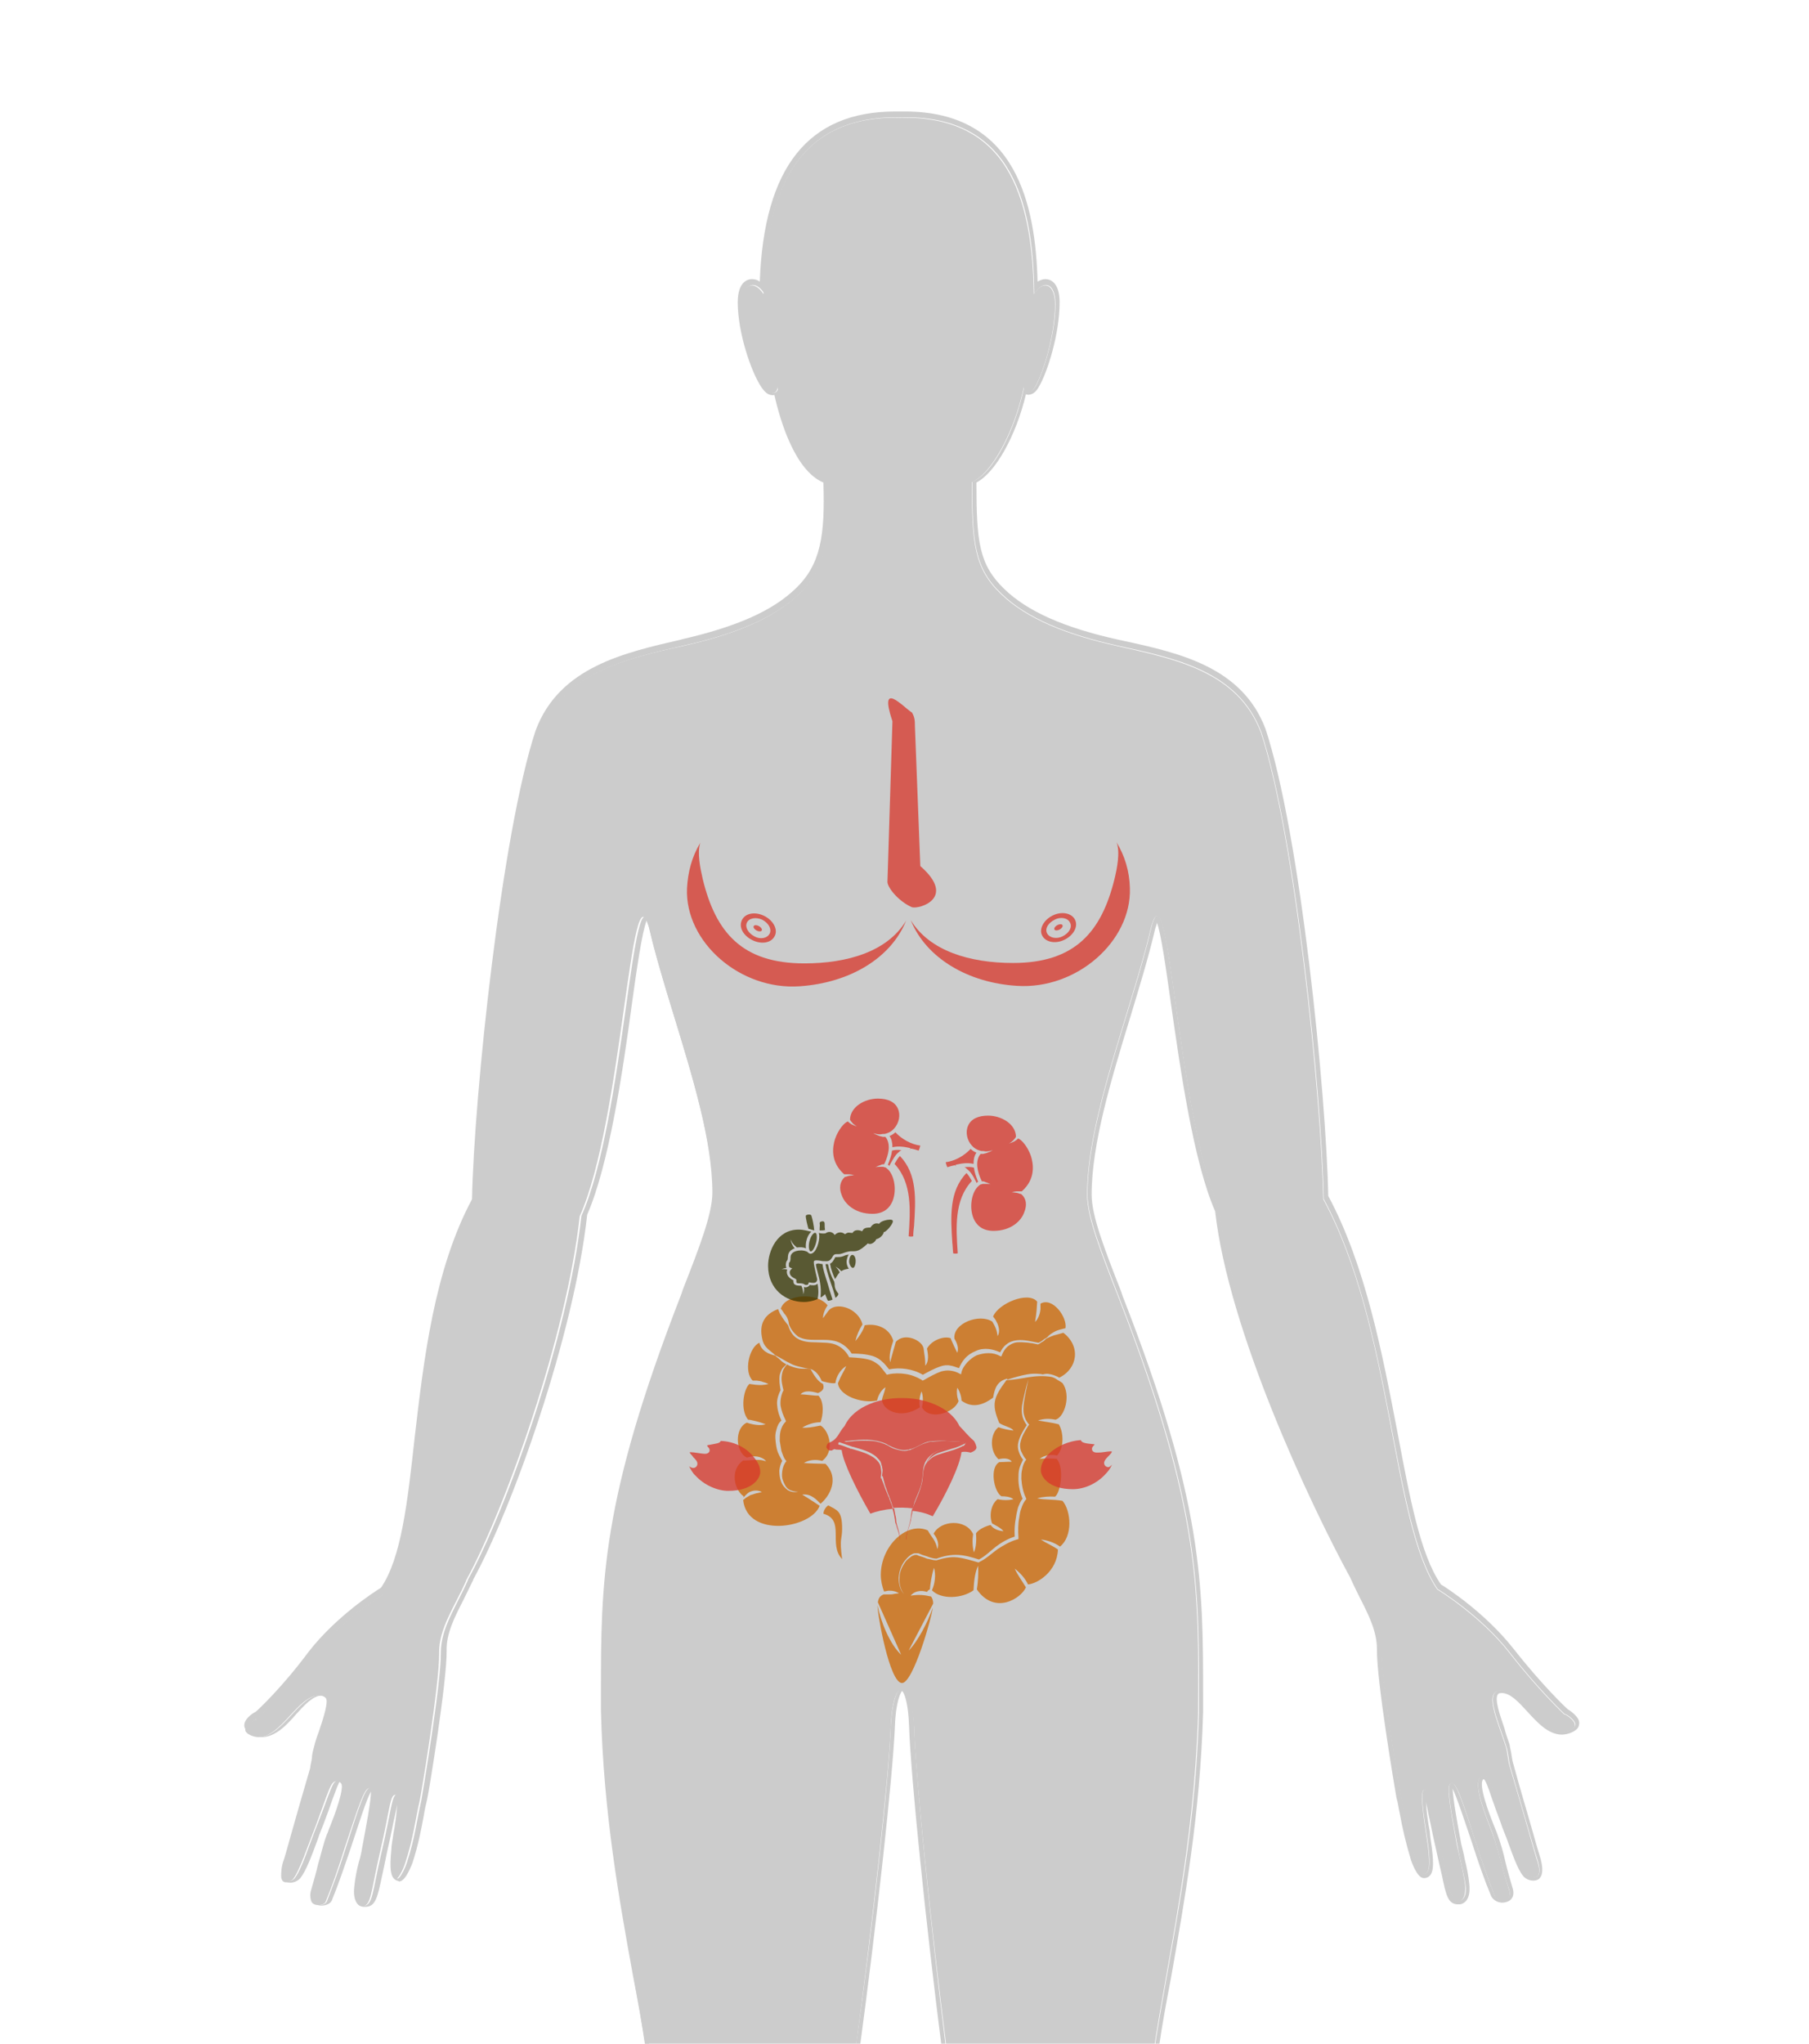 <?xml version="1.0" encoding="utf-8"?>
<!-- Generator: Adobe Illustrator 19.2.0, SVG Export Plug-In . SVG Version: 6.00 Build 0)  -->
<svg version="1.1" id="Female" xmlns="http://www.w3.org/2000/svg" xmlns:xlink="http://www.w3.org/1999/xlink" x="0px" y="0px"
	 viewBox="0 0 435 491.3" style="enable-background:new 0 0 435 491.3;" xml:space="preserve">
<style type="text/css">
	.st0{fill:#CCCCCC;}
	.st1{opacity:0.75;}
	.st2{fill:#CC6600;}
	.st3{opacity:0.75;}
	.st4{fill:#D8352A;}
	.st5{fill:#333300;}
    

    #Female-Breast {
        opacity: 0.75;
        cursor: pointer;
    }
    #Female-Breast:hover {
        opacity: 1.0;
        stroke:#5C0F00;    
    }
    
    #Female-Oesophagus {
        opacity: 0.75;
        cursor: pointer;
    }
    #Female-Oesophagus:hover {
        opacity: 1.0;
        stroke:#5C0F00;    
    }    
    
    #Female-Kidney {
        opacity: 0.75;
        cursor: pointer;
    }
    #Female-Kidney:hover {
        opacity: 1.0;
        stroke:#5C0F00;    
    }

    #Female-Pancreas {
        opacity: 0.75;
        cursor: pointer;
    }
    #Female-Pancreas:hover {
        opacity: 1.0;
        stroke:#5C0F00;    
    } 
    
    #Female-Endometrium {
        opacity: 0.75;
        cursor: pointer;
    }
    #Female-Endometrium:hover {
        opacity: 1.0;
        stroke:#5C0F00;    
    } 

    #Female-Bowel {
        opacity: 0.75;
        cursor: pointer;
    }
    #Female-Bowel:hover {
        opacity: 1.0;
        stroke:#5C0F00;    
    }
    
    #Female-Ovary {
        opacity: 0.75;
        cursor: pointer;
    }
    #Female-Ovary:hover {
        opacity: 1.0;
        stroke:#5C0F00;    
    }
    
</style>
<path class="st0" d="M145.1,411.7c0-28.6-1-48,19.2-99.6c4.2-10.8,7.6-19.3,7.6-24.8c0-18.6-10.8-44.7-15.4-64.3
	c-4.4-16.3-6.3,46.3-16.7,69.3c-3.1,28.7-17.9,70.5-27.3,87.5v0.1c-2.7,6.2-6.5,11.4-6.5,17.4c0.1,7.3-4.4,33.9-4.7,35.6
	c-1,4.2-1.5,9-3.5,15c-0.5,1.5-1.7,3.8-2.2,3.7c-1.2-0.2-1.4-1.8-0.9-6.3c0.4-3.5,2.3-13.4,1-13.9c-1.5-0.4-1.4,3-4,14.1
	c-2.2,9.3-2,12.9-4.5,12.6c-0.9-0.1-1.6-1.3-1.4-3.9c0.4-3,1.2-6.2,1.9-9.2c2.2-11.9,2.6-15.2,1.3-15.2c-1.2,0-2.5,4-5.9,14.6
	c-1.6,5.1-3,8.8-4.5,12.7c-0.5,1.3-4.4,1.4-3.4-1.6c1.4-4.2,2.3-8.7,3.9-13.3c1.1-3.1,6-14.1,2.1-14.1c-1.3,0-1.6,2.2-5,10.8
	c-2,5-3.7,10.6-5.4,12.7c-0.8,0.9-4.1,2-2.5-3c0.4-1,3.4-11.9,6.6-22.6c0.5-1.4,0.6-3.7,1-5c2-6.3,5.5-13.5,1.1-13.5
	c-5.1,0-9,10-14.6,10l0,0c-1.4,0-3.1-0.8-3.1-1.6c-0.1-0.8,1.1-2,2.3-2.6h0.1h0.1c0.2-0.2,6.2-5.8,13.2-14.8s17.4-15.3,17.4-15.3
	c11.1-16.1,5.4-62.9,22.1-94c0.5-24.8,7-87.7,15.3-112.7c5.6-14.8,21-18.2,34.6-21.3c12.1-2.7,21.7-6.5,27.9-12.5
	c6.5-6.2,7.3-14,7-26.9c-5.9-2-10.1-12.2-12.2-22.9c0.2,1.2-1.1,2.7-2.9,0c-2.2-3.4-5.5-12.6-5.5-19.8c0-5.2,3-5.9,5.1-2.5
	c0.4-24.3,7.5-42.9,32.8-42.4c25.3-0.6,31.9,18.2,32.1,42.4c2.2-3.4,5.1-2.7,5.1,2.5c0,7.2-2.9,16.5-4.8,19.8c-1.6,2.6-3,0.9-2.7,0
	c-2.2,10.8-7.7,21.1-12.5,22.9c0,14.6,0.5,20.7,7,26.9c6.2,6,15.8,9.8,27.9,12.5c13.7,3,29,6,34.6,20.8c8.2,24.9,14.6,87.5,15,112.2
	c16.7,31,16.4,77.8,27.4,93.8c0,0,10.3,6.2,17.4,15.3c7,9,13,14.6,13.2,14.8h0.1h0.1c1.2,0.6,2.5,1.9,2.3,2.6
	c-0.1,0.8-1.9,1.6-3.1,1.6l0,0c-5.6,0-9.4-10-14.6-10c-4.4,0-0.9,7.2,1.1,13.5c0.5,1.4,0.6,3.7,1,5c3.1,10.6,6.2,21.5,6.6,22.6
	c1.5,5-1.7,4-2.5,3c-1.6-2.1-3.4-7.7-5.4-12.7c-3.2-8.6-3.6-10.8-5-10.8c-3.9,0,1,10.9,2.1,14.1c1.5,4.6,2.4,9.1,3.9,13.3
	c1,2.9-2.9,2.8-3.4,1.6c-1.6-3.9-2.9-7.6-4.5-12.7c-3.5-10.6-4.8-14.5-5.9-14.6c-1.2,0-0.9,3.4,1.4,15.2c0.5,3,1.4,6.2,1.9,9.2
	c0.4,2.6-0.5,3.8-1.4,3.9c-2.5,0.4-2.3-3.2-4.5-12.6c-2.6-11-2.4-14.5-4-14.1c-1.4,0.4,0.6,10.4,1,13.9c0.5,4.5,0.2,6.1-0.9,6.3
	c-0.5,0.1-1.7-2.1-2.2-3.7c-2-6-2.5-10.8-3.5-15c-0.4-1.7-4.8-28.2-4.7-35.6c0.1-5.9-3.7-11.1-6.5-17.4v-0.1
	c-9.3-17-29.3-59.2-32.4-87.9c-10.4-23-12.1-84.2-16.4-67.9c-4.5,19.5-15.4,45.7-15.4,64.3c0,5.5,3.4,13.9,7.6,24.8
	c20.2,51.7,19.2,71.2,19.2,99.8c-0.9,32.3-7,56.8-10.7,81h1c0.9-6.3,1.9-11.5,3-17.3c3.2-18.3,7-39.1,7.7-63.7v-3.8
	c0-27,0.1-46.6-19.3-96.2l-0.4-1.2c-4-10.2-7.1-18.2-7.1-23.3c0-12.2,4.7-27.7,9.3-42.7c2.3-7.6,4.5-14.8,6-21.3
	c0.2-0.6,0.4-1.1,0.4-1.4c1,2.6,2.2,11.2,3.4,19.7c2.3,16,5.4,37.8,10.6,49.7c3.2,28.6,22.7,70.1,32.5,88.1l0,0
	c0.8,1.8,1.6,3.4,2.4,5c2.1,4.1,4,8,4,12.1c-0.1,7.7,4.4,34.1,4.7,35.8c0.4,1.3,0.5,2.5,0.8,3.8c0.6,3.3,1.4,6.9,2.7,11.2
	c0.1,0.2,1.4,4.3,3.1,4.3h0.1h0.1c2.3-0.3,2.2-3.1,1.7-7.4c-0.1-0.9-0.4-2.3-0.5-3.9c-0.4-1.9-0.8-4.9-0.9-7
	c0.1,0.7,0.4,1.7,0.5,2.5c0.5,2.1,1,5,1.9,8.8c0.5,2.4,1,4.5,1.4,6.2c1,4.7,1.4,7.1,3.9,7.1c0.2,0,0.4,0,0.5,0
	c0.6-0.1,2.7-0.7,2.2-5c-0.2-2-0.6-3.9-1.1-5.9c-0.2-1.2-0.5-2.3-0.8-3.5c-0.9-4.7-2-10.9-2.1-13.4c1,2,2.7,7.2,4.7,13.1
	c1.5,4.7,2.9,8.7,4.6,12.8c0.5,0.9,1.6,1.5,2.6,1.5s1.9-0.4,2.3-1c0.4-0.5,0.6-1.4,0.2-2.6c-0.6-2-1.2-4.1-1.7-6.2
	c-0.5-2.3-1.2-4.7-2.1-7.1c-0.2-0.5-0.5-1.2-0.8-2c-1-2.5-3.6-9.3-2.5-10.7c0,0,0.1-0.1,0.2-0.1c0.4,0.2,1.1,2.1,1.9,4.5
	c0.5,1.5,1.2,3.4,2.1,5.8c0.4,1.3,0.9,2.4,1.4,3.7c1.5,4.1,2.7,7.6,4,9.2c0.5,0.7,1.5,1.2,2.5,1.2c0.8,0,1.4-0.3,1.7-0.8
	c0.6-0.8,0.6-2.3,0.1-4.3c-0.1-0.4-0.9-2.9-1.9-6.5c-1.2-4.3-3-10.2-4.6-16.1c-0.2-0.6-0.4-1.5-0.5-2.3c-0.1-0.9-0.4-1.9-0.5-2.7
	c-0.4-1.3-0.9-2.5-1.2-3.8c-1.1-3.3-2.5-7.1-1.6-8.3c0.1-0.1,0.2-0.3,0.9-0.3c2.1,0,4.1,2.2,6.2,4.5c2.4,2.6,5,5.5,8.3,5.5
	c1.5,0,4-0.9,4.1-2.4c0.4-1.5-1.6-3-2.7-3.7c-0.4-0.3-6.1-5.7-13.1-14.6c-6.7-8.5-15.9-14.5-17.4-15.4c-5-7.2-7.5-20.9-10.5-36.8
	c-3.6-18.7-7.6-39.8-16.6-56.6c-0.5-24.6-6.7-87-15.1-112.3c-5.6-14.8-20.6-18.2-33.9-21.1l-1.4-0.3c-13.1-2.9-21.9-6.8-27.5-12.2
	c-6.1-5.9-6.7-11.4-6.7-25.6c4.6-2.4,9.5-11.2,11.9-21.2c0.2,0,0.4,0.1,0.5,0.1c1,0,1.9-0.6,2.6-1.9c2.1-3.5,5-12.8,5-20.3
	c0-5.1-2.5-5.6-3.4-5.6c-0.6,0-1.2,0.2-1.9,0.6c-0.5-18.3-5-40.9-31.9-40.9c-0.5,0-0.8,0-1.1,0c-0.4,0-0.8,0-1.2,0
	c-20.9,0-31.6,13.4-32.6,40.9c-0.5-0.4-1.2-0.6-1.9-0.6c-0.8,0-3.4,0.4-3.4,5.6c0,7.2,3.2,16.7,5.7,20.4c0.9,1.3,1.7,1.9,2.7,1.9
	c0.1,0,0.4,0,0.4-0.1c1.5,6.7,5.1,18.3,11.8,21.1c0.4,12.6-0.6,19.7-6.7,25.5c-5.6,5.4-14.3,9.2-27.4,12.2h0.1
	c-13.8,3.2-29.5,6.6-35.2,21.9c-8.2,24.8-14.8,87.8-15.3,112.7c-9.1,17-11.6,38.5-13.8,57.4c-1.7,15.4-3.2,28.9-8.1,36
	c-1.5,0.9-10.8,6.9-17.4,15.4c-6.4,8.6-12.1,13.9-12.7,14.4c-1.2,0.6-3.1,2.1-2.7,3.7c0.4,1.5,2.6,2.4,4.1,2.4
	c3.2,0,5.9-2.7,8.3-5.5c2.1-2.3,4.1-4.5,6.2-4.5c0.6,0,0.8,0.2,0.9,0.3c0.8,1.1-0.5,5-1.6,8.3c-0.5,1.3-0.9,2.5-1.2,3.8
	c-0.2,0.7-0.5,1.8-0.5,2.7c-0.1,0.8-0.4,1.7-0.4,2.3c-1.7,5.8-3.4,11.7-4.6,16c-1,3.6-1.7,6.1-1.9,6.5c-0.6,2-0.6,3.4,0,4.3
	c0.5,0.5,1,0.8,1.7,0.8c0.9,0,2-0.5,2.5-1.2c1.3-1.7,2.6-5.1,4.1-9.2c0.4-1.3,0.9-2.4,1.4-3.7c0.9-2.4,1.6-4.3,2.1-5.8
	c0.9-2.4,1.5-4.2,1.9-4.5c0.2,0,0.2,0,0.2,0.1c1,1.4-1.6,8.2-2.6,10.7c-0.4,0.8-0.5,1.5-0.8,2c-0.9,2.4-1.4,4.8-2.1,7.1
	c-0.5,2.2-1.1,4.2-1.7,6.3c-0.4,1.4-0.1,2.2,0.2,2.6c0.5,0.6,1.3,1.1,2.3,1.1s2.3-0.4,2.6-1.5c1.5-3.7,2.7-7.2,4.6-12.8
	c2-6,3.6-11.2,4.7-13.1c0,2.4-1.2,8.6-2.1,13.4c-0.2,1.2-0.4,2.3-0.8,3.5c-0.5,1.9-0.9,3.9-1.1,5.9c-0.5,4.2,1.5,4.9,2.2,4.9
	c0.2,0,0.4,0,0.5,0c2.4,0,2.9-2.4,3.9-7.1c0.4-1.7,0.8-3.8,1.3-6.2c0.9-3.8,1.4-6.7,1.9-8.8c0.2-0.9,0.4-1.8,0.5-2.5
	c-0.1,2.1-0.5,5-0.9,7c-0.2,1.6-0.5,2.9-0.5,3.9c-0.4,4.2-0.4,7.1,1.7,7.5l0.1,0.1H96c1.6,0,3.1-4.3,3.2-4.5
	c1.4-4.3,2.1-8.1,2.7-11.3c0.2-1.4,0.5-2.6,0.8-3.9c0.4-1.6,4.8-28.4,4.7-35.8c-0.1-4.1,1.9-8,4-12.1c0.8-1.6,1.6-3.3,2.4-4.9v-0.1
	c9.3-16.9,24.2-58.5,27.4-87.7c5.2-11.9,8.5-34,10.7-50.3c1.2-8.7,2.5-17.7,3.6-20.4c0.1,0.3,0.2,0.7,0.5,1.4
	c1.5,6.5,3.7,13.8,6,21.3c4.6,15,9.3,30.4,9.3,42.7c0,5.1-3.1,13.1-7.1,23.3l-0.4,1.2c-19.3,49.6-19.3,69.1-19.3,96.2v3.7
	c0.6,24.7,4.4,45.6,7.7,63.8c1.1,5.8,2.1,11,3,17.3h1C152.1,468.5,146,444.1,145.1,411.7z"/>
<path id="Inseem" class="st0" d="M219.8,414.9c-0.4-12.4-5-12.2-5.6,0.1c-0.4,12.2-4.2,47.2-8.5,77.7h1c4.1-30.4,8-65.7,8.5-77.8
	c0.2-5.9,1.4-8,1.7-8.4c0.5,0.4,1.5,2.6,1.7,8.5c0.4,11.9,4,47.2,7.9,77.7h1C223.7,462.2,220.2,427.1,219.8,414.9z"/>
<path id="Body" class="st0" d="M269,312c-4.2-10.8-7.6-19.3-7.6-24.8c0-18.6,10.8-44.7,15.4-64.3c4.4-16.3,6.1,44.8,16.4,67.9
	c3.1,28.7,23,70.9,32.4,87.9v0.1c2.7,6.2,6.5,11.4,6.5,17.4c-0.1,7.4,4.4,33.9,4.7,35.6c1,4.2,1.5,9,3.5,15c0.5,1.5,1.6,3.8,2.2,3.7
	c1.2-0.2,1.4-1.8,0.9-6.3c-0.4-3.5-2.3-13.4-1-13.9c1.5-0.4,1.4,3,4,14.1c2.2,9.3,2,12.9,4.5,12.6c0.9-0.1,1.6-1.3,1.4-3.9
	c-0.4-3-1.2-6.2-1.9-9.2c-2.2-11.9-2.6-15.2-1.3-15.2c1.2,0,2.5,4,5.9,14.6c1.6,5.1,3,8.8,4.5,12.7c0.5,1.3,4.4,1.4,3.4-1.6
	c-1.4-4.2-2.3-8.7-3.9-13.3c-1.1-3.1-6-14.1-2.1-14.1c1.3,0,1.6,2.2,4.9,10.8c2,5,3.7,10.6,5.4,12.7c0.8,0.9,4.1,2,2.5-3
	c-0.4-1-3.4-11.9-6.6-22.6c-0.5-1.4-0.6-3.7-1-5c-2-6.3-5.5-13.5-1.1-13.5c5.1,0,9,10,14.6,10l0,0c1.4,0,3.1-0.8,3.1-1.6
	c0.1-0.8-1.1-2-2.3-2.6h-0.1h-0.1c-0.2-0.2-6.2-5.8-13.2-14.8s-17.4-15.3-17.4-15.3c-11.1-16.1-10.6-62.8-27.4-93.8
	c-0.5-24.8-6.8-87.4-15-112.2c-5.6-14.8-20.9-17.7-34.6-20.8c-12.1-2.7-21.7-6.5-27.9-12.5c-6.5-6.2-7-12.3-7-26.9
	c4.7-1.9,10.3-12.2,12.5-22.9c-0.2,1,1.2,2.7,2.7,0c2-3.4,4.8-12.6,4.8-19.8c0-5.2-3-5.9-5.1-2.5c-0.4-24.3-6.9-42.9-32.1-42.4
	c-25.3-0.6-32.4,18.2-32.9,42.4c-2.2-3.4-5.1-2.7-5.1,2.5c0,7.2,3.2,16.5,5.5,19.8c1.7,2.6,3.1,1.2,2.9,0
	c2.2,10.8,6.3,20.9,12.2,22.9c0.4,12.9-0.5,20.7-7,26.9c-6.2,6-15.8,9.8-27.9,12.5c-13.7,3-29.1,6.5-34.7,21.3
	c-8.2,24.9-14.8,87.9-15.3,112.7c-16.7,31-11.2,77.9-22.1,94c0,0-10.3,6.2-17.4,15.3c-7,9-13,14.6-13.2,14.8h-0.1h-0.1
	c-1.2,0.6-2.5,1.9-2.3,2.6c0.1,0.8,1.9,1.6,3.1,1.6l0,0c5.6,0,9.5-10,14.6-10c4.4,0,0.9,7.2-1.1,13.5c-0.4,1.4-0.6,3.7-1,5
	c-3.1,10.6-6.2,21.5-6.6,22.6c-1.5,5,1.7,4,2.5,3c1.6-2.1,3.4-7.7,5.4-12.7c3.2-8.6,3.6-10.8,5-10.8c3.9,0-1,10.9-2.1,14.1
	c-1.5,4.6-2.4,9.1-3.9,13.3c-1,2.9,2.9,2.8,3.4,1.6c1.6-3.9,2.9-7.6,4.5-12.7c3.5-10.6,4.8-14.5,5.9-14.6c1.2,0,0.9,3.4-1.3,15.2
	c-0.5,3-1.4,6.2-1.9,9.2c-0.4,2.6,0.5,3.8,1.3,3.9c2.5,0.4,2.3-3.1,4.5-12.6c2.6-11,2.4-14.5,4-14.1c1.3,0.4-0.6,10.4-1,13.9
	c-0.5,4.5-0.2,6.1,0.9,6.3c0.5,0.1,1.7-2.1,2.2-3.7c2-6,2.5-10.8,3.5-15c0.4-1.7,4.8-28.2,4.7-35.6c-0.1-5.9,3.7-11.1,6.5-17.4v-0.1
	c9.3-17,24.2-58.8,27.3-87.5c10.3-23,12.3-85.7,16.7-69.3c4.5,19.5,15.4,45.7,15.4,64.3c0,5.5-3.4,13.9-7.6,24.8
	c-20.2,51.7-19.2,71.2-19.2,99.8c0.9,32.3,7,56.8,10.7,81h50.3c4.1-30.5,8-65.6,8.5-77.8c0.4-12.3,5-12.2,5.6,0.1
	c0.4,12.2,4,47.2,7.9,77.7h49.7c3.7-24.1,9.7-48.6,10.7-81C288.2,383.1,289.1,363.7,269,312z"/>
<g id="Female-Bowel" onclick="parent.buttonEvent('Bowel', 'Female')" class="st1">
	<title>Bowel cancer</title>
	<path class="st2" d="M202.5,367.5c0-4.4-1.2-4.4-3.3-5.6c-0.5,0.2-1.2,1.2-1.2,2c5.3,1.5,1.1,7.4,4.5,10.9
		C201.8,369.6,202.5,370.2,202.5,367.5z"/>
	<g>
		<path class="st2" d="M192.3,329c-0.9-0.1-1.7-0.4-2.5-0.7c-0.2-0.1-0.4-0.2-0.5-0.3c-0.3,0.3-0.5,0.5-0.7,0.9
			c-0.4,0.5-0.5,1.1-0.6,1.7c-0.2,1.2,0.1,2.4,0.4,3.6v0.1l-0.1,0.1c-0.5,1.1-0.7,2.3-0.6,3.5c0.2,1.2,0.6,2.3,1.2,3.5l0.1,0.3
			l-0.2,0.2c-0.5,0.5-0.9,1.3-1.1,2.1c-0.2,0.8-0.2,1.6-0.2,2.4c0.1,0.8,0.3,1.6,0.4,2.4c0.3,0.8,0.5,1.6,1,2.2l0.2,0.3l-0.2,0.2
			c-0.4,0.6-0.7,1.3-0.8,2.2s-0.1,1.6,0.2,2.3c0.3,0.7,0.6,1.5,1.3,2c0.6,0.4,1.5,0.6,2.3,0.6c-0.8,0.2-1.7,0.1-2.5-0.4
			c-0.7-0.5-1.3-1.2-1.6-2.1c-0.3-0.8-0.4-1.7-0.4-2.6c0.1-0.8,0.3-1.6,0.7-2.3c-0.4-0.7-0.8-1.4-1.1-2.2c-0.3-0.8-0.4-1.7-0.5-2.6
			s-0.1-1.8,0.2-2.7c0.2-0.8,0.5-1.6,1.2-2.2c-0.5-1.1-0.9-2.2-1-3.5c-0.2-1.3,0.2-2.6,0.8-3.8c-0.2-1.2-0.4-2.4-0.2-3.7
			c0.2-0.6,0.4-1.3,0.8-1.7c0.3-0.3,0.5-0.5,0.8-0.8c-0.5-0.3-1.1-0.6-1.5-1.1c-0.4-0.4-0.8-0.6-1.2-1c-1.6-0.4-3.3-1.1-3.8-3.1
			c-2.5,1.1-3.8,7-1.6,9.1c0.4,0,0.6,0,1,0c0.5,0.1,1,0.1,1.4,0.3c0.4,0.1,1,0.3,1.4,0.5c-1,0.3-2.1,0.3-3.1,0.2
			c-0.5-0.1-1-0.1-1.4-0.2h-0.1c-1.5,1.4-2.2,6.4-0.3,8.6c0.4,0,0.8,0.1,1.2,0.2c1,0.2,2,0.5,3,0.9c-1.1,0.3-2.1,0.2-3.1,0
			c-0.4-0.1-0.9-0.2-1.4-0.4c-3,1.3-2.8,7.1,0,8.4c0.4-0.1,0.9-0.2,1.3-0.3c0.5,0,1.2,0,1.8,0.2c0.6,0.2,1.2,0.5,1.5,1
			c-1.1-0.4-2.1-0.4-3.2-0.3c-0.5,0-1.1,0.1-1.7,0.1c-0.2,0-0.4,0-0.6,0c-3.2,2.2-2.2,7,0.1,8.6c0,0.1,0,0.2,0,0.3
			c0.4-0.5,0.9-1,1.4-1.3c1-0.5,2.2-0.5,3,0c-0.5,0.1-1,0.2-1.4,0.3s-0.8,0.3-1.3,0.4c-0.4,0.2-0.8,0.5-1.2,0.7
			c-0.2,0.2-0.4,0.4-0.6,0.5c1,9.2,16.3,6.9,18.4,1.4c0,0-2.2-1.5-4.2-2.7c2.2-0.3,3.6,1.4,4.4,2.2c2.1-1.7,4.7-6,1.2-9.6
			c-1,0-4.3-0.1-5.2-0.2c1.3-0.8,3-0.9,4.4-0.5c3.3-2.5,1.5-7.5-0.4-8.5c-2,0.4-3.1,0.6-4.4,0.5c1.3-0.8,2.9-1.3,4.4-1.3
			c0.6-1.5,1-4.8-0.5-6.4c-0.7,0.1-3-0.3-4.3-0.3c1-1.1,2.8-0.7,4.2-0.3c1.6-0.7,1.4-1.5,1.2-2.2c-1.3-0.6-2.3-2.3-3-3.6
			C194.1,329,193.2,329.1,192.3,329z"/>
		<path class="st2" d="M189.7,318.3c0.4,1.2,1.2,2.2,2.2,3c1.4,0.8,3,0.8,4.5,0.8s3.2-0.1,4.8,0.4c1.5,0.5,2.8,1.6,3.6,2.9
			c1.7,0,3.4,0.1,5.1,0.6c0.9,0.3,1.7,0.8,2.3,1.4c0.6,0.5,1.1,1.2,1.6,1.8c1.4-0.3,2.8-0.3,4.1-0.1c1.3,0.2,2.7,0.6,4,1.4
			c1.3-0.7,2.7-1.5,4.2-2c0.8-0.3,1.7-0.4,2.5-0.2c0.7,0.1,1.3,0.4,2,0.6c0.4-0.9,0.8-1.6,1.4-2.3c0.7-0.8,1.6-1.4,2.6-1.8
			c1-0.5,2.1-0.6,3.1-0.5c1,0.1,1.9,0.4,2.8,0.8c0.4-0.7,0.8-1.4,1.5-1.9c0.7-0.6,1.6-0.9,2.5-1c1.8-0.2,3.5,0.3,5.2,0.6
			c0.3-0.1,0.6-0.3,0.9-0.5c0.3-0.2,0.6-0.5,0.9-0.6c0.1-0.1,0.3-0.2,0.4-0.3c0.4-0.5,0.9-0.8,1.4-1.1c0.6-0.4,1.3-0.6,2.1-0.8
			c0.3-0.1,0.5-0.1,0.8-0.2c0.5-2.6-3.1-7.6-6-5.9c0,0.5,0,0.9,0,1.3c-0.1,1.1-0.5,2.3-1.3,3.1c0.4-2.5,0.4-3.3,0.5-4.9
			c-2.2-2.6-9.4,0.5-10.6,3.6c0.3,0.4,0.6,0.7,0.8,1.2c0.3,0.5,0.5,1.1,0.6,1.7c0.1,0.6,0,1.3-0.3,1.8c-0.2-1.4-0.5-2.2-1.3-3.5l0,0
			c-3.1-2-9.5,0.4-9.1,4.1c0.6,1,1.1,2.2,0.7,3.4c-0.1-0.1-1.6-3.3-1.6-3.5c-1.7-0.6-4.6,0.5-5.7,2.5c0.3,1.4,0.5,3.1-0.4,4.1
			c0-2-0.2-2.3-0.4-4.1c-0.3-2-4.6-4-6.7-1.6c-0.1,0.5-1.3,4.4-1.3,4.9c-0.5-1.4,0.2-3.7,0.7-5.2c-1-3.3-4.3-4.2-6.9-3.7
			c0,0-0.1,1.2-2.2,3.8c0.3-1.4,0.9-2.8,1.7-4c-0.7-2.9-4.1-4.9-6.8-4.2c-1.4,0.5-1.4,1-2.7,2.7c0-1.1,0.5-2.2,1.1-3.1
			c-2.5-3.2-10.1-2.7-11.2,0.7c0,0,0,0-0.1,0c0.3,0.4,0.6,0.8,0.9,1.3C189.2,316.4,189.6,317.3,189.7,318.3z"/>
		<path class="st2" d="M249.4,360.2c1.4-0.4,3-0.5,4.3-0.4c1.3-0.9,2.3-6.9,0.4-9.1c-1.9-0.1-2.5-0.1-4.1,0c1.1-0.9,2.8-1.1,4.2-0.8
			c1.8-2,1.5-5.7,0.4-7.5c-2.1-0.5-2.7-0.5-5-0.9c1.4-0.5,2.8-0.5,4.2-0.2c2.2-0.6,3.8-5.9,1.7-8.8c-0.5-0.4-1-0.6-1.4-0.9
			c-0.4-0.3-0.9-0.5-1.3-0.6c-1.9-0.3-3.7-0.2-5.6,0.1c-1.7,0.3-3.4,0.6-5.2,0.7c-3,4.1-3.7,5.6-1.7,10.3c1.2,0.8,2.9,1,3.4,1.8
			c-1.1-0.1-2.6-0.4-3.6-0.8c-2,1.5-2.2,5.7,0,7.7c1.2-0.3,2.6-0.3,3.2,0.6c-1.3,0-2.2,0.1-3,0.1c-2.4,1.3-1.3,7.1,0.5,8.2
			c1,0,2.1,0.1,2.9,0.7c-1,0.3-2.6,0.3-3.8,0c-1.8,1.4-2,4.3-1.3,5.9h0.1c0.9,0.5,2.1,1.1,2.6,1.8c-1.2-0.1-2.4-0.5-3.1-1.5
			c-1.2,0.3-2.8,1-3.5,2c0.1,1.4,0.1,3.2-0.5,4.6c-0.4-1.4-0.4-3.1-0.2-4.4c-1.7-3.7-7.8-3.4-9.5-0.1c0.9,1.1,1.4,2.5,0.9,3.7
			c-0.4-2.2-1.4-2.8-2.3-4.5c-5.1-2.2-11.3,3.8-11.3,10.7c0,1.3,0.3,2.8,0.8,4c0.4-0.1,0.6-0.1,1-0.2c0.5,0,0.9,0,1.3,0.1
			c0.5,0.1,0.9,0.3,1.3,0.5c-0.4,0.1-0.9,0.1-1.3,0.2c-0.4,0.1-0.8,0.1-1.3,0.1c-0.4,0-0.7,0-1.1,0c-0.9,0.3-1.3,1-1.4,1.9l5.6,12.6
			c-2.7-2.5-4.9-7.9-5.7-11.9c0,2.2,2.9,18.7,5.9,18.7c2.7,0,7.2-15.9,7.4-18.1c-1.2,3.5-3.6,8.1-5.8,10.3l5.9-11.3
			c0-0.7-0.2-1.3-0.5-1.7c-1.7-0.4-3.1-0.5-4.9-0.2c0.8-1.1,2.5-1.4,3.9-0.9c0.2-0.3,0.4-0.5,0.7-0.6c0.1-1.3,0.5-3.8,1-5.2
			c0.5,1.7,0.2,3.9-0.5,5.4l0,0c2.2,2.3,7.3,2,10,0c0.1-2,0.3-4.2,1.1-5.9c0.1,1.7,0,3.9-0.3,5.7c4.3,6.2,10.6,2.2,11.8-0.5
			c-1.1-1.8-2-3-2.7-4.5c1.3,1,2.5,2.3,3.2,3.8c2.3-0.2,7-3.1,7.2-8.4c-1.6-1.1-2.8-1.5-4.1-2.4c1.6,0.2,3.2,0.7,4.6,1.7
			c3.1-2.5,2.7-8.5,0.6-11C253.1,360.4,251.3,360.6,249.4,360.2z M247.3,342.7c-0.8,1.3-1.6,2.5-1.9,4c-0.2,0.7-0.1,1.4,0.1,2.1
			c0.3,0.6,0.6,1.3,1.1,1.9l0.2,0.2l-0.2,0.2c-0.4,0.6-0.7,1.4-0.8,2.1c-0.2,0.7-0.2,1.5-0.2,2.3c0.1,1.5,0.4,3.2,1.1,4.6l0.1,0.3
			l-0.2,0.2c-0.4,0.5-0.8,1.3-1,2c-0.3,0.7-0.4,1.5-0.5,2.2c-0.3,1.5-0.3,3.2-0.2,4.8v0.4l-0.4,0.1c-1.7,0.5-3.2,1.4-4.6,2.3
			c-1.4,1-2.7,2.3-4.4,3.1l-0.1,0.1h-0.2c-1.7-0.5-3.3-1-5-1.2c-1.7-0.2-3.4,0.2-5,0.7h-0.1l0,0c-0.8,0-1.4-0.3-2.2-0.4
			c-0.6-0.3-1.4-0.5-2-0.7c-0.2-0.1-0.4-0.2-0.4-0.2c0,0,0,0-0.1,0s-0.1,0-0.1,0c-0.1,0-0.2,0-0.3,0c-0.3,0.1-0.6,0.2-0.9,0.4
			c-0.5,0.4-1.1,0.8-1.4,1.3c-0.8,1.1-1.4,2.4-1.4,3.8c-0.1,1.4,0.2,2.8,1.1,3.9c-1-1-1.3-2.5-1.3-3.9c0.1-1.4,0.5-2.8,1.4-4
			c0.4-0.5,0.9-1.1,1.5-1.5c0.4-0.2,0.6-0.4,1.1-0.4c0.1,0,0.2,0,0.3,0h0.2c0.1,0,0.1,0,0.2,0c0.2,0.1,0.4,0.1,0.5,0.2
			c0.6,0.3,1.3,0.4,2,0.7c0.6,0.2,1.3,0.4,1.9,0.4c1.6-0.6,3.4-1,5.2-0.9c1.8,0.1,3.4,0.6,5,1.1c1.4-0.7,2.7-2,4.1-3.1
			c1.3-1,2.9-1.9,4.5-2.4c-0.1-1.5,0-3.1,0.3-4.6c0.1-0.8,0.3-1.6,0.5-2.4c0.3-0.7,0.5-1.4,1.1-2.1c-0.6-1.4-1-3.1-1-4.7
			c0-0.8,0-1.7,0.2-2.5c0.2-0.7,0.5-1.4,0.9-2.2c-0.4-0.5-0.8-1.2-1-1.9c-0.3-0.8-0.3-1.6-0.1-2.4c0.4-1.5,1.2-2.8,2-4
			c-0.5-0.7-1-1.6-1.1-2.5c-0.2-1-0.1-2,0.1-2.9c0.4-1.9,0.8-3.7,1.4-5.6c-0.4,1.9-0.8,3.7-1.1,5.6c-0.1,0.9-0.2,1.9,0,2.8
			c0.2,0.9,0.6,1.7,1.2,2.4l0.1,0.1L247.3,342.7z"/>
		<path class="st2" d="M212.9,333.5c-0.1,1-0.8,2.5-0.8,3c0,2.3,4.3,5,9.1,1.8c-0.3-1.3,0-2.9,0.4-3.8c0.4,1.1,0.4,2.5,0.1,3.8
			c1.7,3.3,7.8,1.4,8.8-1.5c-0.4-1-0.5-2.2-0.3-3.2c0.6,0.9,1,2.2,1,3.1c2.8,2.1,5.6,0.8,7.6-0.7c0.4-2.2,0.9-4,3.5-4.6
			c-0.1,0.1-0.1,0.2-0.2,0.3c1.6-0.5,3.2-1,4.9-1.3c1.1-0.2,2.1-0.2,3.1-0.1c0.3,0,0.4,0.1,0.7,0.1c0.4-0.1,0.9-0.2,1.4-0.1
			c0.8,0.1,1.5,0.4,2.2,0.7c0.1,0.1,0.2,0.1,0.3,0.2c4.5-2.2,5.2-7.6,1-10.8c-0.8,0.2-1.3,0.4-2.2,0.6c-0.6,0.2-1.3,0.5-1.9,0.8
			l-0.1,0.1c-0.3,0.3-0.5,0.5-0.9,0.7c-0.4,0.2-0.5,0.4-1,0.6l0,0l0,0c-1.7-0.4-3.4-0.6-5.1-0.5c-0.8,0.1-1.6,0.5-2.2,1
			c-0.6,0.5-1.1,1.3-1.4,2.1l-0.1,0.3l-0.3-0.1c-0.9-0.5-1.8-0.7-2.8-0.7s-1.9,0.2-2.8,0.5c-0.9,0.4-1.6,1-2.3,1.7
			c-0.6,0.7-1.2,1.5-1.4,2.4l-0.1,0.5l-0.4-0.2c-0.7-0.4-1.4-0.6-2.2-0.7c-0.7-0.1-1.4,0-2.2,0.2c-1.4,0.5-2.8,1.3-4.2,2.1l-0.3,0.1
			l-0.2-0.2c-1.2-0.7-2.5-1.2-3.9-1.4c-1.3-0.2-2.8-0.2-4.1,0.1l-0.3,0.1l-0.2-0.2c-0.5-0.7-1.1-1.4-1.6-2c-0.6-0.5-1.3-1-2.1-1.3
			c-1.5-0.5-3.3-0.6-5-0.7h-0.2l-0.1-0.2c-0.7-1.3-1.9-2.4-3.3-2.9c-1.4-0.5-3-0.4-4.6-0.5c-1.5,0-3.2-0.1-4.6-1
			c-1.1-0.7-1.7-1.9-2.1-3.1c-0.6-0.8-1.2-1.5-1.7-2.4c-0.3-0.4-0.5-1-0.7-1.5c-3.4,1.3-4.6,3.7-3.8,7.2c0.4,2.2,2.2,2.9,3.1,3.9
			c1.3,0.6,2.4,1.4,3.7,2c0.7,0.4,1.5,0.6,2.3,0.8c0.8,0.2,1.6,0.4,2.5,0.5c1.3,0.4,2.2,1.7,2.7,2.9c0,0,2.2,0.7,3.3,0.5
			c0,0,0,0,0-0.1c0.2-1.5,1.2-3.2,2.6-4c-0.6,1.4-1.1,1.9-2,4.1l0,0c0.2,2.9,5.5,5,9.4,4.2C211.2,335.3,212,334.1,212.9,333.5z"/>
	</g>
</g>
<g id="Female-Breast" onclick="parent.buttonEvent('Breast', 'Female')" class="st4">
	<title>Breast cancer</title>
	<g id="breast-right">
		<g>
			
				<ellipse transform="matrix(0.478 -0.878 0.878 0.478 -100.814 276.58)" class="st8" cx="182.3" cy="223.1" rx="0.6" ry="1.1"/>
			<path class="st4" d="M183.8,220.2c-2.2-1.1-4.6-0.7-5.4,1c-0.8,1.7,0.3,3.7,2.5,4.8s4.6,0.7,5.4-1
				C187.1,223.5,186,221.3,183.8,220.2z M181.4,225.1c-1.5-0.8-2.3-2.2-1.8-3.3c0.5-1.1,2.2-1.4,3.7-0.7c1.5,0.8,2.3,2.2,1.8,3.3
				C184.5,225.6,182.8,225.9,181.4,225.1z"/>
		</g>
		<path class="st4" d="M193.4,231.6c-15,0-21.3-7.5-24.4-20.2c-0.6-2.6-1.4-6.4-0.6-8.8c-2,3.3-3,7-3.2,11
			c-0.5,12.9,12.8,24.5,27.1,23.5c11.8-0.8,21.9-6.6,25.6-15.8C213.4,228.8,203.7,231.6,193.4,231.6z"/>
	</g>
	<g id="breast-left">
		<g>
			<ellipse transform="matrix(0.878 -0.478 0.478 0.878 -75.609 148.834)" class="st8" cx="254.6" cy="223" rx="1.1" ry="0.6"/>
			<path class="st4" d="M250.6,224.9c0.8,1.6,3.2,2.1,5.4,1c2.2-1.1,3.3-3.2,2.5-4.8c-0.8-1.6-3.2-2.1-5.4-1
				C250.9,221.2,249.8,223.4,250.6,224.9z M251.8,224.4c-0.6-1.1,0.2-2.5,1.8-3.3c1.5-0.8,3.2-0.4,3.7,0.7c0.6,1.1-0.2,2.5-1.8,3.3
				C254.1,225.8,252.4,225.5,251.8,224.4z"/>
		</g>
		<path class="st4" d="M219,221.2c3.7,9.2,13.9,15.1,25.6,15.8c14.3,0.9,27.5-10.7,27.1-23.5c-0.1-4-1.2-7.7-3.2-11
			c0.9,2.4,0.1,6.3-0.5,8.8c-3.1,12.6-9.4,20.2-24.4,20.2C233.2,231.5,223.5,228.6,219,221.2z"/>
	</g>
</g>
<g id="Female-Kidney" onclick="parent.buttonEvent('Kidney', 'Female')" class="st4">
	<title>Kidney cancer</title>
	<g>
		<path class="st4" d="M234.5,283.7l0.1,0.2c0.1,0.2,0.2,0.3,0.2,0.5c0.1-0.1,0.2-0.2,0.4-0.3c-0.5-1.2-0.9-2.4-1-3.4
			c-0.7-0.2-1.5-0.2-2.3-0.1c0.3,0.1,0.5,0.3,0.7,0.5C233.4,281.7,234,282.7,234.5,283.7z"/>
		<path class="st4" d="M245.6,287.1L245.6,287.1c-0.1-0.1-0.2-0.1-0.3-0.1c-0.2-0.1-0.4-0.1-0.6-0.2c-0.4-0.1-0.9-0.1-1.4-0.2
			c0.5-0.1,0.9-0.2,1.4-0.2c0.2,0,0.5,0,0.7,0c0.1,0,0.2,0,0.3,0c3.4-3,2.8-6.6,2.2-8.5c-0.8-2.3-2.3-4-3.1-4.2
			c-0.1,0.1-0.2,0.2-0.3,0.3c-0.2,0.1-0.4,0.3-0.6,0.4c-0.4,0.2-0.9,0.4-1.3,0.5c0.4-0.2,0.8-0.5,1.1-0.8c0.1-0.2,0.3-0.3,0.4-0.5
			c0.1-0.1,0.2-0.3,0.2-0.4c-0.1-3-3.5-5-6.7-5c-2.4,0-4.1,0.8-4.8,2.4c-0.7,1.5-0.3,3.5,0.9,4.8c0.5,0.6,1.2,1,1.9,1.2l0.4,0.1
			c0.1,0,0.2,0,0.3,0c0.3,0,0.5,0.1,0.8,0.1c0.5,0,1-0.1,1.6-0.3c-0.4,0.3-1,0.5-1.5,0.7c-0.3,0.1-0.5,0.1-0.8,0.2
			c-0.1,0-0.3,0-0.4,0c-0.1,0-0.1,0-0.2,0c-0.6,0.7-0.9,1.7-0.8,3c0.1,1.1,0.5,2.4,1.1,3.6l0,0c0.1,0,0.2,0,0.3,0
			c0.2,0,0.4,0.1,0.6,0.2c0.4,0.1,0.8,0.3,1.2,0.5c-0.4-0.1-0.8-0.1-1.2-0.1c-0.2,0-0.4,0-0.6,0c-0.1,0-0.2,0-0.3,0.1h-0.2l0,0
			c-0.3,0.1-0.6,0.4-0.9,0.7c-1.5,1.7-1.9,5.1-0.9,7.5c0.6,1.4,1.9,3,4.8,3c4.2,0,6.7-2.4,7.4-4.5
			C247,289.7,246.8,288.1,245.6,287.1z"/>
		<path class="st4" d="M229.9,280.4L229.9,280.4l-0.1-0.4c1.7-0.4,3.1-0.5,4.3-0.2c0-1.1,0.2-2,0.7-2.7c-0.5-0.2-1-0.5-1.4-0.9
			c-1.6,1.7-3.8,2.9-6,3.2c0.1,0.4,0.2,0.8,0.4,1.2c0.6-0.2,1.3-0.4,1.9-0.5L229.9,280.4L229.9,280.4L229.9,280.4z"/>
		<path class="st4" d="M229.2,301.3c0.4,0.1,0.7,0.1,1.1,0v-0.1c-0.4-6-0.9-12.7,3.4-17.3c-0.4-0.7-0.8-1.4-1.3-1.9
			c-4.2,4.4-3.8,10.4-3.4,16.8C229.1,299.5,229.1,300.4,229.2,301.3z"/>
	</g>
	<g>
		<path class="st4" d="M214.2,279.6l-0.1,0.2c-0.1,0.2-0.2,0.3-0.2,0.5c-0.1-0.1-0.2-0.2-0.4-0.3c0.5-1.2,0.9-2.4,1-3.4
			c0.7-0.2,1.5-0.2,2.3-0.1c-0.3,0.1-0.5,0.3-0.7,0.5C215.3,277.6,214.8,278.6,214.2,279.6z"/>
		<path class="st4" d="M203.1,283L203.1,283c0.1-0.1,0.2-0.1,0.3-0.1c0.2-0.1,0.4-0.1,0.6-0.2c0.4-0.1,0.9-0.1,1.4-0.2
			c-0.5-0.1-0.9-0.2-1.4-0.2c-0.2,0-0.5,0-0.7,0c-0.1,0-0.2,0-0.3,0c-3.4-3-2.8-6.6-2.2-8.5c0.8-2.3,2.3-4,3.1-4.2
			c0.1,0.1,0.2,0.2,0.3,0.3c0.2,0.1,0.4,0.3,0.6,0.4c0.4,0.2,0.9,0.4,1.3,0.5c-0.4-0.2-0.8-0.5-1.1-0.8c-0.1-0.2-0.3-0.3-0.4-0.5
			c-0.1-0.1-0.2-0.3-0.2-0.4c0.1-3,3.5-5,6.7-5c2.4,0,4.1,0.8,4.8,2.4c0.7,1.5,0.3,3.5-0.9,4.8c-0.5,0.6-1.2,1-1.9,1.2l-0.4,0.1
			c-0.1,0-0.2,0-0.3,0c-0.3,0-0.5,0.1-0.8,0.1c-0.5,0-1-0.1-1.6-0.3c0.4,0.3,1,0.5,1.5,0.7c0.3,0.1,0.5,0.1,0.8,0.2
			c0.1,0,0.3,0,0.4,0c0.1,0,0.1,0,0.2,0c0.6,0.7,0.9,1.7,0.8,3c-0.1,1.1-0.5,2.4-1.1,3.6l0,0c-0.1,0-0.2,0-0.3,0
			c-0.2,0-0.4,0.1-0.6,0.2c-0.4,0.1-0.8,0.3-1.2,0.5c0.4-0.1,0.8-0.1,1.2-0.1c0.2,0,0.4,0,0.6,0c0.1,0,0.2,0,0.3,0.1h0.2l0,0
			c0.3,0.1,0.6,0.4,0.9,0.7c1.5,1.7,1.9,5.1,0.9,7.5c-0.6,1.4-1.9,3-4.8,3c-4.2,0-6.7-2.4-7.4-4.5C201.7,285.6,202,284,203.1,283z"
			/>
		<path class="st4" d="M218.8,276.4L218.8,276.4l0.1-0.4c-1.7-0.4-3.1-0.5-4.3-0.2c0-1.1-0.2-2-0.7-2.7c0.5-0.2,1-0.5,1.4-0.9
			c1.6,1.7,3.8,2.9,6,3.2c-0.1,0.4-0.2,0.8-0.4,1.2c-0.6-0.2-1.3-0.4-1.9-0.5L218.8,276.4L218.8,276.4L218.8,276.4z"/>
		<path class="st4" d="M219.6,297.2c-0.4,0.1-0.7,0.1-1.1,0v-0.1c0.4-6,0.9-12.7-3.4-17.3c0.4-0.7,0.8-1.4,1.3-1.9
			c4.2,4.4,3.8,10.4,3.4,16.8C219.7,295.5,219.6,296.3,219.6,297.2z"/>
	</g>
</g>
<g id="Female-Pancreas" onclick="parent.buttonEvent('Pancreas', 'Female')" class="st5">
	<title>Pancreatic cancer</title>
	<path class="st5" d="M200.7,308.7c0-0.2-0.1-0.4-0.1-0.6c-0.7-1.2-1.2-2.6-1.5-4.2c-0.1,0-0.2,0-0.4,0c-0.1,0-0.2,0-0.2,0
		c0.2,1.2,0.6,2.5,1.2,4.3c0.4,1.1,0.8,2.3,1.2,3.8c0.4-0.3,0.7-0.6,0.7-1C200.8,310,200.7,309.4,200.7,308.7z"/>
	<path class="st5" d="M196.6,308.6c-0.5,0.5-1.3,0.4-1.9,0.3c-0.3,0.5-0.9,0.7-1.4,0.5c0.1,0.6,0.1,1.2-0.2,1.7
		c0.1-0.7-0.1-1.4-0.4-2c-0.5-0.1-2.1,0.2-1.9-1.3c-1.5-0.7-1.8-1.8-1.5-2.6c-0.5-0.1-1-0.2-1.4,0c0.4-0.3,0.8-0.3,1.2-0.4
		c-0.2-0.4-0.2-1.4,0.2-1.8c0.4-0.5-0.4-2.1,1.8-2.9c-0.6-0.7-0.9-1.5-1-2.2c0.2,0.5,0.4,0.9,0.7,1.2c0.2,0.3,0.5,0.5,0.7,0.7
		l0.1,0.1l0,0c0.8-0.1,1.5-0.1,2.2,0.2c-0.2-1.3,0.3-3.2,1.3-4c-1-0.2-1.8-0.5-3.1-0.5c-5.1,0-7.3,5.1-7.3,8.7
		c0,5.7,4.3,8.7,8.6,8.7c1.2,0,2.4-0.3,3.3-0.7C196.9,310.9,196.8,309.7,196.6,308.6z"/>
	<path class="st5" d="M204.2,303.1c-0.1,1.1,1.1,2.8,1.5,0.7C206.1,301.6,204.4,300.7,204.2,303.1z"/>
	<path class="st5" d="M193.8,292.2c-0.2,0.3,0.5,2.9,0.6,3.2c0.4,0.1,1,0.3,1.4,0.4c-0.1-1.2-0.4-2.7-0.7-3.6
		C195,291.9,194.1,291.9,193.8,292.2z"/>
	<path class="st5" d="M203.6,303c0.1-0.5,0.2-1,0.5-1.4c-0.2,0-0.4,0.1-0.6,0.1c-0.2,0.1-0.4,0.1-0.5,0.2c-0.5,0.2-0.9,0.3-1.5,0.3
		c-0.2,0-0.4,0-0.5,0l0,0c-0.2,0-0.2,0.1-0.4,0.5c-0.2,0.3-0.4,0.8-1,1.1c0.2,1.3,0.7,2.6,1.2,3.7c0.4-0.6,0.7-1.2,1.1-1.6l0,0
		c0-0.1,0-0.2-0.1-0.2c-0.1-0.2-0.1-0.3-0.2-0.4c-0.2-0.3-0.4-0.5-0.7-0.8c0.3,0.2,0.6,0.3,0.9,0.6c0.1,0.1,0.3,0.3,0.4,0.4l0.1,0.1
		c0.4-0.3,1-0.5,1.8-0.6C203.7,304.4,203.5,303.7,203.6,303z"/>
	<path class="st5" d="M210.7,297.9c1-0.2,1.8-1.2,1.8-1.7l0,0c0.6,0,2.2-1.9,2.2-2.6c0-0.2-0.1-0.4-0.7-0.4c-0.6,0-2.2,0.3-2.6,1
		c-0.9-0.3-1.6,0.1-2.1,0.9c-1.5,0-1.6,0.3-2,0.9c-0.8-0.4-1.9-0.4-2.3,0.4c-0.8,0-1-0.3-1.8,0.3c-0.9-0.7-1.8-0.5-2.5,0.2
		c-0.3-0.6-1.3-1.1-2.2-0.4c-0.5,0.1-1.3,0-1.6-0.1c0,0.2,0.1,0.3,0.1,0.6c0.1,1.4-0.7,4.2-2,4.4h-0.1c-0.3,0-0.5-0.2-0.7-0.4
		c-0.4-0.3-1.2-0.4-1.5-0.4c-2.1,0-2.6,1-2.6,1.6c0,0.9-0.1,1.1-0.3,1.3c-0.1,0.1-0.1,0.2-0.1,0.7s0.2,0.5,0.8,0.7
		c-0.3,0.3-0.6,0.5-0.6,1c0,0.8,0.7,1.2,1.3,1.5c0.1,0.1,0.3,0.1,0.3,0.3c0,0.1,0,0.2,0,0.3c0,0.1,0,0.2,0,0.2
		c0,0.2,0.2,0.3,0.5,0.3c1,0,1.2,0.1,1.5,0.3c0.1,0.1,0.1,0.1,0.5,0.1c0.3,0,0.4-0.2,0.4-0.4l0.1-0.2h0.2c0.4,0.1,0.7,0.1,0.9,0.1
		c0.8,0,0.9-0.6,0.9-0.8v-0.1c0,0-0.8-3.3-0.8-3.9c0-0.4-0.2-0.8,1.7-0.5c0.3,0.1,0.7,0.1,1.3,0.1c0.9,0,1.1-0.5,1.4-0.9
		c0.2-0.4,0.4-0.8,1-0.8c0,0,0,0,0.1,0s0.3,0,0.4,0c0.7,0,1.2-0.3,1.9-0.5c0.4-0.1,0.8-0.2,1.2-0.2l0,0h0.7c1.3,0,2.4-1.1,3.3-1.9
		C209.3,299.4,210.5,298.6,210.7,297.9z"/>
	<path class="st5" d="M198.1,311.4l0.3-0.3l0.2,0.5c0.1,0.3,0.4,1,0.5,1.1c0.3,0,0.8-0.1,1.1-0.3c-0.5-1.5-0.9-2.8-1.2-3.9
		c-0.6-1.9-1.1-3.3-1.2-4.6c-0.2,0-0.4-0.1-0.6-0.1c-0.4-0.1-0.6-0.1-1,0.1c0,0.5,0.2,1.1,0.4,1.9c0.4,1.5,1,3.5,0.7,6.1
		C197.6,311.8,197.9,311.6,198.1,311.4z"/>
	<path class="st5" d="M197.1,295.8c0.5,0,0.9,0,1.3-0.1c-0.1-0.5-0.1-0.9-0.1-1.3c0-0.2,0-0.5-0.1-0.6c0-0.1-0.2-0.2-0.4-0.2
		s-0.5,0.1-0.6,0.2s-0.1,0.2-0.1,0.4c0.1,0.3,0,0.7,0,1.1C197.1,295.5,197.1,295.7,197.1,295.8z"/>
	<path class="st5" d="M195.6,300.3c0.5-0.8,0.9-2.2,0.8-3.2c-0.1-1.9-2,0.2-1.9,2.7C194.6,301.1,195.1,301.1,195.6,300.3z"/>
</g>
<g id="Female-Oesophagus" onclick="parent.buttonEvent('Oesophagus', 'Female')" class="st1">
	<title>Cancer of the oesophagus</title>
	<path class="st4" d="M219.3,218.1L219.3,218.1c-3-1.3-5.7-4.4-5.9-6l1.2-38.7c-3.4-10.2,2.6-3.4,4.7-2.1
		l0,0c0.7,1.2,0.7,2.1,0.7,3.2l1.3,33.7C230.1,215.9,221.1,218.6,219.3,218.1z"/>
</g>
<g id="Female-Ovary" onclick="parent.buttonEvent('Ovary', 'Female')" class="st6">
	<title>Ovarian cancer</title>
	<g>
		<path class="st4" d="M173.3,346.4L173.3,346.4c-0.2,0.6-1,0.6-3,1c-0.2,0-0.4,0.1-0.1,0.4c0.8,0.7,0.5,1.7-0.7,1.7
			c-0.7,0-2.6-0.4-3.5-0.4c-0.5,0,0.5,0.8,0.7,1.2c0.6,0.6,1,1,1,1.6c0,0.5-0.4,1-1,1c-0.2,0-0.6-0.1-1-0.4c0.4,0.7,0.8,1.6,1.6,2.3
			c2,2.2,5.2,3.6,7.8,3.6c6,0,7.6-3.1,7.7-4.3c0.1-1.3-0.5-2.6-1.7-4C179.3,347.9,176.4,346.5,173.3,346.4z"/>
		<path class="st4" d="M266.5,352.7c-0.5,0-1-0.4-1-1c0-0.5,0.4-1,1-1.6c0.4-0.4,1.2-1.2,0.7-1.2c-0.5,0-1.2,0.1-1.9,0.2
			c-0.6,0.1-1.2,0.1-1.6,0.1c-0.8,0-1.1-0.5-1.1-0.7c-0.1-0.5,0.2-0.8,0.6-1.2c0,0,0-0.1-0.1-0.1c-2.3-0.2-3-0.4-3.2-1l0,0
			c-3.1,0.2-6,1.6-7.9,3.5c-1.2,1.3-1.8,2.6-1.7,4c0.1,1.2,1.7,4.3,7.7,4.3c2.8,0,5.8-1.4,7.8-3.6c0.7-0.7,1.2-1.4,1.6-2.3
			C267,352.5,266.8,352.7,266.5,352.7z"/>
	</g>
</g>    
<g id="Female-Endometrium" onclick="parent.buttonEvent('Endometrium', 'Female')" class="st4">
	<title>Endometrium cancer</title>
	<path class="st4" d="M214.6,362.6L214.6,362.6c0.1,0.5,0.3,1,0.4,1.6c0.1,0.4,0.1,0.8,0.2,1.2c0,0.4,0.1,0.8,0.3,1.2
		c0.2,0.8,0.5,1.5,0.7,2.3s0.1,1.6,0.2,1.2c0-0.4,0-0.8-0.1-1.2c-0.1-0.8-0.4-1.5-0.6-2.3c-0.1-0.4-0.2-0.8-0.2-1.2
		c0-0.4-0.1-0.8-0.2-1.2c-0.1-0.5-0.2-1-0.3-1.6l0,0C214.8,362.6,214.7,362.6,214.6,362.6z"/>
	<path class="st4" d="M219.4,362.6c0,0.1-0.1,0.3-0.1,0.4c-0.1,0.3-0.1,0.7-0.2,1c0,0.3-0.1,0.7-0.1,1c-0.2,1.3-0.7,2.6-1,3.9
		c0,0.2-0.1,0.3-0.1,0.5s0,0.3,0,0.5c0,0.3,0.1,0.3,0.1,0c0-0.2,0-0.3,0-0.5s0-0.3,0.1-0.5c0.1-0.7,0.3-1.3,0.5-1.9
		c0.1-0.3,0.2-0.6,0.3-1c0.1-0.3,0.2-0.7,0.2-1c0.1-0.3,0.1-0.7,0.2-1c0.1-0.3,0.1-0.7,0.2-1c0-0.1,0.1-0.3,0.1-0.4l0,0
		C219.6,362.7,219.5,362.7,219.4,362.6z"/>
	<path class="st4" d="M219.9,361.1c-0.1,0.3-0.2,0.5-0.3,0.8C219.7,361.6,219.8,361.3,219.9,361.1z"/>
	<path class="st4" d="M219.4,362.6L219.4,362.6L219.4,362.6z"/>
	<path class="st4" d="M219.8,361.9c-0.1,0.2-0.1,0.5-0.2,0.7C219.7,362.4,219.8,362.2,219.8,361.9z"/>
	<path class="st4" d="M219.6,362.7c0-0.2,0.2-0.5,0.2-0.7c0.1-0.3,0.2-0.5,0.3-0.8c0.5-1.2,1.1-2.5,1.5-3.8c0.2-0.6,0.4-1.3,0.5-2
		c0.1-0.3,0.1-0.7,0.1-1s0.1-0.7,0.1-1s0.1-0.7,0.2-1c0.1-0.3,0.2-0.6,0.4-0.9c0.3-0.6,0.8-1,1.3-1.4s1.1-0.7,1.7-0.9
		c0.6-0.2,1.3-0.4,1.9-0.6c0.6-0.2,1.3-0.4,2-0.6c0.6-0.2,1.3-0.5,1.9-0.8l0.1-0.1h0.1h0.1c0.1-0.1,0.2-0.1,0.2-0.2
		c0.1-0.1,0.1-0.2,0.2-0.3c0,0,0-0.1,0.1-0.2l0,0l0,0l0,0c0,0,0,0,0-0.1c0,0,0-0.1-0.1-0.2h-0.1c0,0,0,0-0.1,0s-0.1,0-0.1,0H232l0,0
		h-0.2h-0.5l-2-0.1c-1.3-0.1-2.7-0.2-4.1-0.1c-0.3,0-0.7,0.1-1,0.1h-0.3h-0.1h-0.1c-0.2,0-0.3,0.1-0.5,0.1c-0.7,0.2-1.3,0.4-2,0.7
		c-0.6,0.3-1.2,0.6-1.8,0.9c-0.2,0.1-0.3,0.1-0.5,0.2l-0.2,0.1h-0.1l0,0h-0.1c-0.3,0.1-0.6,0.1-0.9,0.1c-0.6,0-1.3-0.1-1.9-0.4
		c-0.6-0.2-1.2-0.5-1.8-0.8s-1.3-0.6-1.9-0.8c-0.7-0.2-1.3-0.3-2-0.4c-1.4-0.1-2.7-0.1-4.1,0c-0.7,0.1-1.3,0.1-2,0.2l-1,0.1h-0.1
		h-0.1c-0.1,0-0.2,0-0.3,0.1c-0.1,0-0.2,0.1-0.3,0.1c0,0-0.1,0-0.1,0.1l0,0c0,0,0,0-0.1,0.1v0.1c0,0,0,0.1,0,0.2l0.1,0.1
		c0,0,0,0,0.1,0l0,0l0,0c0.9,0.3,1.7,0.6,2.6,0.9c0.1,0,0.1,0,0.2,0.1h0.1h0.1l0.3,0.1l0.7,0.2c0.4,0.1,0.9,0.3,1.3,0.4
		c0.9,0.3,1.7,0.6,2.5,1.1c0.4,0.2,0.7,0.5,1.1,0.8c0.3,0.3,0.6,0.6,0.8,1c0.2,0.6,0.3,1.1,0.4,1.7c0.1,0.6-0.1,1.2-0.1,1.8l0,0h0.2
		c0,0.4,0.3,0.8,0.4,1.2c0.1,0.4,0.2,0.8,0.4,1.1c0.3,0.8,0.6,1.5,0.9,2.2l0.1,0.1l0,0l0,0v0.1c0,0.1,0.1,0.2,0.1,0.3
		c0.1,0.2,0.2,0.4,0.2,0.5c0.2,0.4,0.3,0.7,0.4,1.1c0.1,0.2,0.1,0.5,0.2,0.7c0.1,0,0.2,0,0.2,0c-0.1-0.3-0.1-0.5-0.2-0.8
		c-0.1-0.4-0.2-0.8-0.4-1.1c-0.1-0.2-0.2-0.4-0.2-0.6c0-0.1-0.1-0.2-0.1-0.3v-0.1l0,0l0,0l-0.1-0.1c-0.3-0.7-0.6-1.5-0.8-2.2
		c-0.1-0.4-0.2-0.7-0.3-1.1s-0.2-0.8-0.2-1.1c0-0.6,0-1.2-0.1-1.8c-0.1-0.6-0.2-1.2-0.5-1.8l0,0l0,0c-0.3-0.4-0.6-0.8-0.9-1.1
		c-0.3-0.3-0.7-0.6-1.1-0.9c-0.8-0.5-1.7-0.9-2.6-1.2c-0.4-0.1-0.9-0.3-1.3-0.4l-0.7-0.2l-0.3-0.1h-0.1h-0.1c-0.1,0-0.1,0-0.2-0.1
		c-0.7-0.2-1.4-0.5-2.1-0.8c0,0,0,0,0.1,0h0.1h0.1l1-0.1c0.7-0.1,1.3-0.1,2-0.2c1.3-0.1,2.7-0.2,4,0c1.3,0.1,2.6,0.5,3.8,1.1
		c0.6,0.3,1.2,0.6,1.9,0.9c0.7,0.2,1.3,0.4,2.1,0.4c0.4,0,0.7-0.1,1.1-0.2h0.1l0,0l0,0l0,0h0.1l0.2-0.1c0.2-0.1,0.3-0.1,0.5-0.2
		c0.6-0.3,1.2-0.6,1.8-0.9s1.2-0.5,1.9-0.7c0.2,0,0.3-0.1,0.5-0.1h0.1h0.1h0.2c0.3,0,0.7-0.1,1-0.1c1.3-0.1,2.7,0,4,0l2,0.1h0.5h0.2
		l-0.1,0.1l0,0h-0.1l-0.1,0.1c-1.2,0.6-2.5,1-3.8,1.3c-0.6,0.2-1.3,0.4-1.9,0.6c-0.6,0.3-1.3,0.6-1.8,1s-1,1-1.4,1.6
		c-0.2,0.3-0.3,0.6-0.4,1c-0.1,0.3-0.1,0.7-0.2,1c0,0.3-0.1,0.7-0.1,1s-0.1,0.7-0.1,1c-0.1,0.7-0.2,1.3-0.4,2
		c-0.4,1.3-1,2.5-1.5,3.8c-0.1,0.3-0.1,0.5-0.2,0.8C219.6,362.1,219.6,362.4,219.6,362.7L219.6,362.7L219.6,362.7L219.6,362.7z"/>
	<path class="st4" d="M219.7,361.9c0.1-0.3,0.1-0.5,0.2-0.8c0.5-1.3,1.1-2.5,1.5-3.8c0.2-0.6,0.3-1.3,0.4-2c0-0.3,0.1-0.7,0.1-1
		s0.1-0.7,0.1-1s0.1-0.7,0.2-1c0.1-0.3,0.2-0.7,0.4-1c0.3-0.6,0.8-1.1,1.4-1.6c0.5-0.4,1.2-0.8,1.8-1c0.6-0.3,1.3-0.5,1.9-0.6
		c1.3-0.4,2.6-0.7,3.8-1.3l0.1-0.1h0.1l0,0l0.1-0.1h-0.2h-0.5l-2-0.1c-1.3-0.1-2.7-0.1-4,0c-0.3,0-0.7,0.1-1,0.1h-0.2h-0.1h-0.1
		c-0.2,0-0.3,0.1-0.5,0.1c-0.6,0.2-1.3,0.4-1.9,0.7c-0.6,0.3-1.2,0.6-1.8,0.9c-0.2,0.1-0.3,0.1-0.5,0.2l-0.2,0.1h-0.1l0,0l0,0l0,0
		h-0.1c-0.3,0.1-0.7,0.2-1.1,0.2c-0.7,0-1.4-0.2-2.1-0.4c-0.7-0.2-1.3-0.5-1.9-0.9c-1.2-0.6-2.5-1-3.8-1.1s-2.7-0.1-4,0
		c-0.7,0.1-1.3,0.1-2,0.2l-1,0.1h-0.1h-0.1c0,0,0,0-0.1,0c0.7,0.3,1.4,0.5,2.1,0.8c0.1,0,0.1,0,0.2,0.1h0.1h0.1l0.3,0.1l0.7,0.2
		c0.4,0.1,0.9,0.3,1.3,0.4c0.9,0.3,1.8,0.7,2.6,1.2c0.4,0.3,0.8,0.5,1.1,0.9c0.3,0.3,0.7,0.7,0.9,1.1l0,0l0,0
		c0.2,0.6,0.4,1.2,0.5,1.8c0.1,0.6,0.1,1.2,0.1,1.8c0,0.4,0.1,0.8,0.2,1.1c0.1,0.4,0.2,0.8,0.3,1.1c0.3,0.7,0.5,1.5,0.8,2.2l0.1,0.1
		l0,0l0,0v0.1c0,0.1,0.1,0.2,0.1,0.3c0.1,0.2,0.2,0.4,0.2,0.6c0.2,0.4,0.3,0.7,0.4,1.1c0.1,0.3,0.2,0.5,0.3,0.8
		c1.5-0.1,2.7-0.1,4.7,0.1l0,0C219.6,362.4,219.6,362.1,219.7,361.9z"/>
	<path class="st4" d="M214.8,362.6L214.8,362.6c-0.1-0.3-0.1-0.5-0.2-0.8C214.7,362.1,214.8,362.3,214.8,362.6z"/>
	<path class="st4" d="M219.6,361.9c-0.1,0.3-0.1,0.5-0.2,0.8C219.5,362.4,219.6,362.1,219.6,361.9z"/>
	<path class="st4" d="M234.8,348.1c0.1-0.3-0.4-1.6-0.7-1.8l0,0c-1.3-1.1-2.4-2.5-3.4-3.5c-2.2-4.7-8.8-6.8-13.8-6.7
		c-4.6-0.1-11.4,1.6-13.8,6.7c-1.5,1.6-1.5,3.2-3.9,4.1l0,0c-0.4,0.3-0.6,1-0.4,1.2c0.1,0.2,0.4,0.7,1.2,0.6
		c1.1-0.6,0.2-0.2,1.6-0.2c0.3,0,0.5,0,0.8,0.1c0.3,2.9,3.7,9.8,6.9,15.3c1.5-0.6,3.3-1,5.4-1.2c-0.1-0.2-0.1-0.5-0.2-0.7
		c-0.1-0.4-0.3-0.7-0.4-1.1c-0.1-0.2-0.2-0.4-0.2-0.5s-0.1-0.2-0.1-0.3V360l0,0l0,0l-0.1-0.1c-0.3-0.7-0.6-1.5-0.9-2.2
		c-0.1-0.4-0.3-0.8-0.4-1.1c-0.1-0.4-0.4-0.8-0.4-1.2h-0.2l0,0c0-0.6,0.2-1.2,0.1-1.8c-0.1-0.6-0.1-1.2-0.4-1.7
		c-0.2-0.4-0.5-0.7-0.8-1s-0.7-0.6-1.1-0.8c-0.8-0.5-1.6-0.8-2.5-1.1c-0.4-0.1-0.9-0.3-1.3-0.4l-0.7-0.2l-0.3-0.1h-0.1h-0.1
		c-0.1,0-0.1,0-0.2-0.1c-0.9-0.3-1.7-0.7-2.6-0.9l0,0l0,0c0,0,0,0-0.1,0c0,0-0.1,0-0.1-0.1c0,0,0-0.1,0-0.2v-0.1c0,0,0-0.1,0.1-0.1
		l0,0c0.1,0,0.1-0.1,0.1-0.1c0.1,0,0.2-0.1,0.3-0.1s0.2,0,0.3-0.1h0.1h0.1l1-0.1c0.7-0.1,1.3-0.1,2-0.2c1.4-0.1,2.7-0.2,4.1,0
		c0.7,0.1,1.4,0.2,2,0.4c0.7,0.2,1.3,0.4,1.9,0.8c0.6,0.3,1.2,0.6,1.8,0.8c0.6,0.2,1.3,0.4,1.9,0.4c0.3,0,0.6,0,0.9-0.1h0.1l0,0h0.1
		l0.2-0.1c0.2-0.1,0.3-0.1,0.5-0.2c0.6-0.3,1.2-0.6,1.8-0.9s1.3-0.5,2-0.7c0.2,0,0.3-0.1,0.5-0.1h0.1h0.1h0.3c0.3,0,0.7-0.1,1-0.1
		c1.4-0.1,2.7,0,4.1,0.1l2,0.1h0.5h0.2l0,0c0,0,0,0,0.1,0h0.1h0.1h0.1c0.1,0,0.1,0.1,0.1,0.2c0,0,0,0,0,0.1l0,0l0,0l0,0
		c0,0.1,0,0.1-0.1,0.2c0,0.1-0.1,0.2-0.2,0.3c-0.1,0.1-0.1,0.2-0.2,0.2c0,0,0,0-0.1,0h-0.1l-0.1,0.1c-0.6,0.3-1.3,0.6-1.9,0.8
		c-0.6,0.2-1.3,0.4-2,0.6c-0.6,0.2-1.3,0.4-1.9,0.6c-0.6,0.2-1.2,0.5-1.7,0.9s-1,0.9-1.3,1.4c-0.2,0.3-0.3,0.6-0.4,0.9
		c-0.1,0.3-0.1,0.6-0.2,1c0,0.3-0.1,0.7-0.1,1s-0.1,0.7-0.1,1c-0.1,0.7-0.3,1.3-0.5,2c-0.4,1.3-1,2.5-1.5,3.8
		c-0.1,0.3-0.2,0.5-0.3,0.8c-0.1,0.2-0.2,0.5-0.2,0.7l0,0c2,0.2,3.4,0.6,5,1.3c3.2-5.3,6.5-12.1,6.9-15.4c0.3-0.1,0.6-0.1,0.8-0.1
		c0.5,0,1,0.1,1.4,0.2C234.5,348.8,234.7,348.4,234.8,348.1z"/>
	<path class="st4" d="M214.4,361.9c0.1,0.2,0.1,0.5,0.2,0.7l0,0C214.5,362.4,214.5,362.1,214.4,361.9z"/>
	<path class="st4" d="M219.6,362.7L219.6,362.7L219.6,362.7z"/>
	<path class="st4" d="M220.1,361.2c-0.1,0.3-0.2,0.5-0.3,0.8C219.9,361.7,220,361.4,220.1,361.2z"/>
</g>
</svg>
